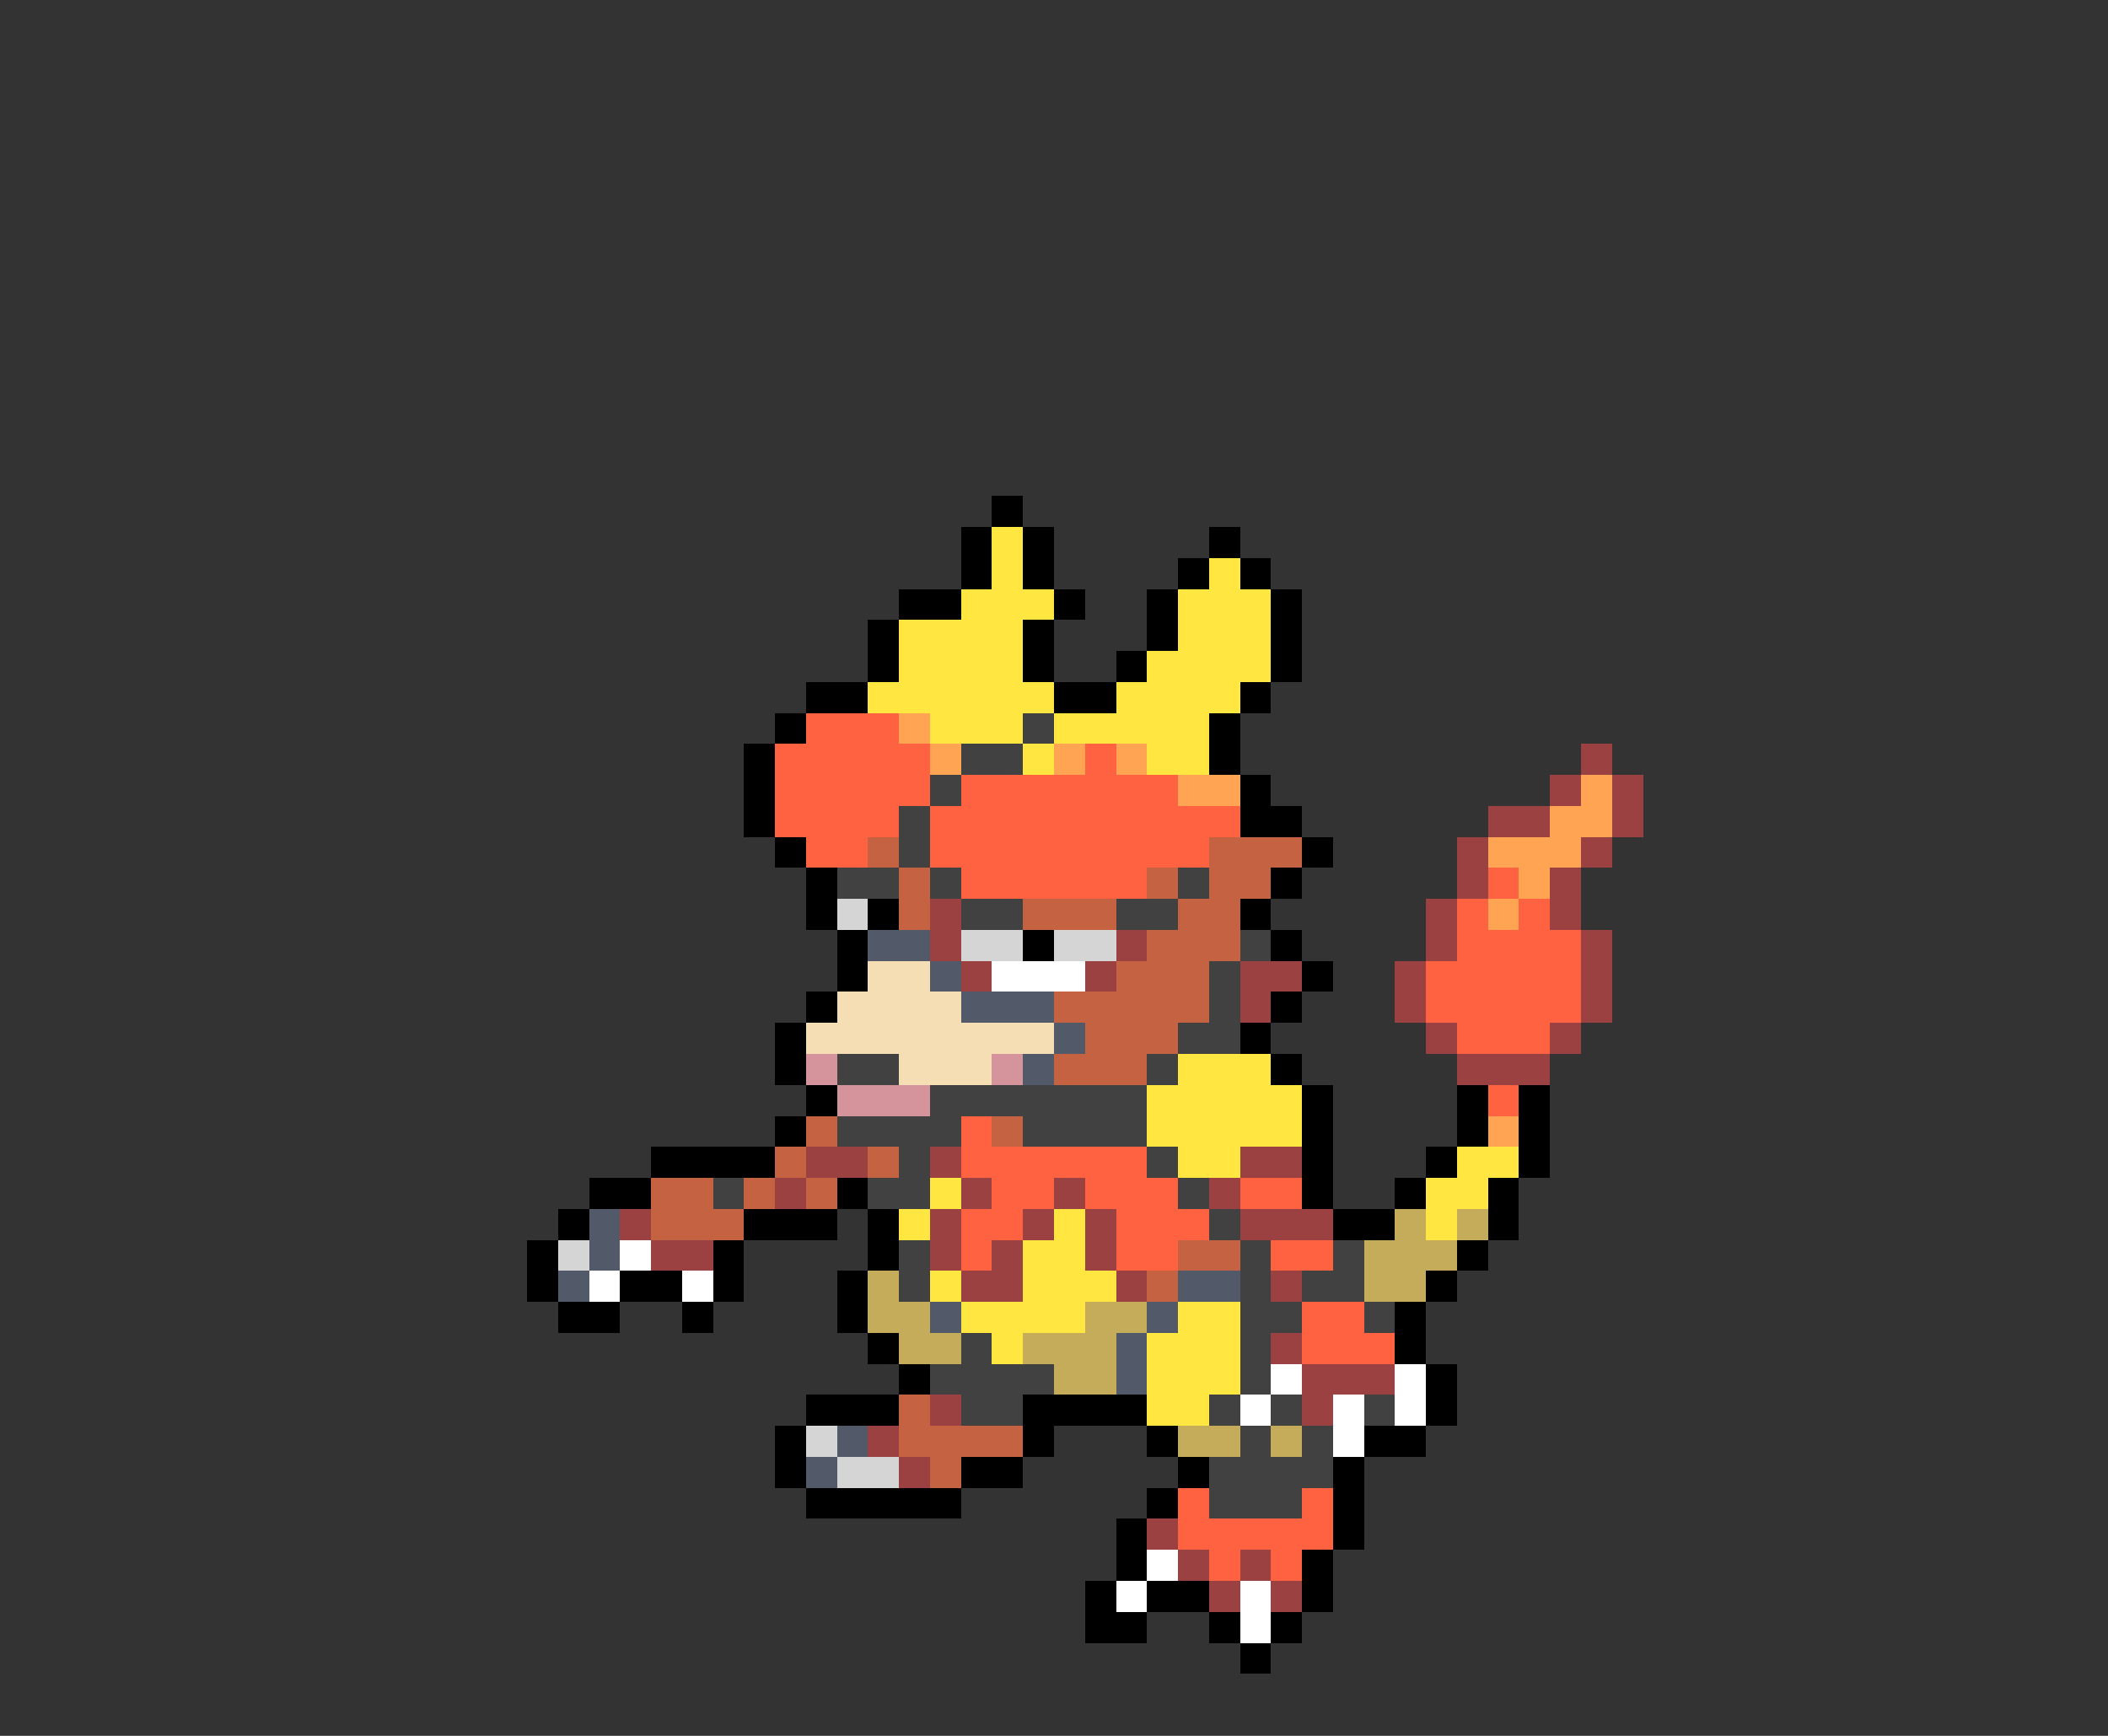 <svg xmlns="http://www.w3.org/2000/svg" viewBox="0 -0.5 68 56" shape-rendering="crispEdges">
<rect x="0" y="-0.5" width="68" height="56" fill="#333333" stroke="none"/>
<path stroke="#000000" d="M32 16h1M31 17h1M33 17h1M39 17h1M31 18h1M33 18h1M38 18h1M40 18h1M29 19h2M34 19h1M37 19h1M41 19h1M28 20h1M33 20h1M37 20h1M41 20h1M28 21h1M33 21h1M36 21h1M41 21h1M26 22h2M34 22h2M40 22h1M25 23h1M39 23h1M24 24h1M39 24h1M24 25h1M40 25h1M24 26h1M40 26h2M25 27h1M42 27h1M26 28h1M41 28h1M26 29h1M28 29h1M40 29h1M27 30h1M33 30h1M41 30h1M27 31h1M42 31h1M26 32h1M41 32h1M25 33h1M40 33h1M25 34h1M41 34h1M26 35h1M42 35h1M47 35h1M49 35h1M25 36h1M42 36h1M47 36h1M49 36h1M21 37h4M42 37h1M46 37h1M49 37h1M19 38h2M27 38h1M42 38h1M45 38h1M48 38h1M18 39h1M24 39h3M28 39h1M43 39h2M48 39h1M17 40h1M23 40h1M28 40h1M47 40h1M17 41h1M20 41h2M23 41h1M27 41h1M46 41h1M18 42h2M22 42h1M27 42h1M45 42h1M28 43h1M45 43h1M29 44h1M46 44h1M26 45h3M33 45h4M46 45h1M25 46h1M33 46h1M37 46h1M44 46h2M25 47h1M31 47h2M38 47h1M43 47h1M26 48h5M37 48h1M43 48h1M36 49h1M43 49h1M36 50h1M42 50h1M35 51h1M37 51h2M42 51h1M35 52h2M39 52h1M41 52h1M40 53h1" />
<path stroke="#ffe641" d="M32 17h1M32 18h1M39 18h1M31 19h3M38 19h3M29 20h4M38 20h3M29 21h4M37 21h4M28 22h6M36 22h4M30 23h3M34 23h5M33 24h1M37 24h2M38 34h3M37 35h5M37 36h5M38 37h2M47 37h2M30 38h1M46 38h2M29 39h1M34 39h1M46 39h1M33 40h2M30 41h1M33 41h3M31 42h4M38 42h2M32 43h1M37 43h3M37 44h3M37 45h2" />
<path stroke="#ff6241" d="M26 23h3M25 24h5M35 24h1M25 25h5M31 25h7M25 26h4M30 26h10M26 27h2M30 27h9M31 28h6M48 28h1M47 29h1M49 29h1M47 30h4M46 31h5M46 32h5M47 33h3M48 35h1M31 36h1M31 37h6M32 38h2M35 38h3M40 38h2M31 39h2M36 39h3M31 40h1M36 40h2M41 40h2M42 42h2M42 43h3M38 48h1M42 48h1M38 49h5M39 50h1M41 50h1" />
<path stroke="#ffa452" d="M29 23h1M30 24h1M34 24h1M36 24h1M38 25h2M51 25h1M50 26h2M48 27h3M49 28h1M48 29h1M48 36h1" />
<path stroke="#414141" d="M33 23h1M31 24h2M30 25h1M29 26h1M29 27h1M27 28h2M30 28h1M38 28h1M31 29h2M36 29h2M40 30h1M39 31h1M39 32h1M38 33h2M27 34h2M37 34h1M30 35h7M27 36h4M33 36h4M29 37h1M37 37h1M23 38h1M28 38h2M38 38h1M39 39h1M29 40h1M40 40h1M43 40h1M29 41h1M40 41h1M42 41h2M40 42h2M44 42h1M31 43h1M40 43h1M30 44h4M40 44h1M31 45h2M39 45h1M41 45h1M44 45h1M40 46h1M42 46h1M39 47h4M39 48h3" />
<path stroke="#9c4141" d="M51 24h1M50 25h1M52 25h1M48 26h2M52 26h1M47 27h1M51 27h1M47 28h1M50 28h1M30 29h1M46 29h1M50 29h1M30 30h1M36 30h1M46 30h1M51 30h1M31 31h1M35 31h1M40 31h2M45 31h1M51 31h1M40 32h1M45 32h1M51 32h1M46 33h1M50 33h1M47 34h3M26 37h2M30 37h1M40 37h2M25 38h1M31 38h1M34 38h1M39 38h1M20 39h1M30 39h1M33 39h1M35 39h1M40 39h3M21 40h2M30 40h1M32 40h1M35 40h1M31 41h2M36 41h1M41 41h1M41 43h1M42 44h3M30 45h1M42 45h1M28 46h1M29 47h1M37 49h1M38 50h1M40 50h1M39 51h1M41 51h1" />
<path stroke="#c56241" d="M28 27h1M39 27h3M29 28h1M37 28h1M39 28h2M29 29h1M33 29h3M38 29h2M37 30h3M36 31h3M34 32h5M35 33h3M34 34h3M26 36h1M32 36h1M25 37h1M28 37h1M21 38h2M24 38h1M26 38h1M21 39h3M38 40h2M37 41h1M29 45h1M29 46h4M30 47h1" />
<path stroke="#d5d5d5" d="M27 29h1M31 30h2M34 30h2M18 40h1M26 46h1M27 47h2" />
<path stroke="#525a6a" d="M28 30h2M30 31h1M31 32h3M34 33h1M33 34h1M19 39h1M19 40h1M18 41h1M38 41h2M30 42h1M37 42h1M36 43h1M36 44h1M27 46h1M26 47h1" />
<path stroke="#f6deb4" d="M28 31h2M27 32h4M26 33h8M29 34h3" />
<path stroke="#ffffff" d="M32 31h3M20 40h1M19 41h1M22 41h1M41 44h1M45 44h1M40 45h1M43 45h1M45 45h1M43 46h1M37 50h1M36 51h1M40 51h1M40 52h1" />
<path stroke="#d5949c" d="M26 34h1M32 34h1M27 35h3" />
<path stroke="#c5ac5a" d="M45 39h1M47 39h1M44 40h3M28 41h1M44 41h2M28 42h2M35 42h2M29 43h2M33 43h3M34 44h2M38 46h2M41 46h1" />
</svg>